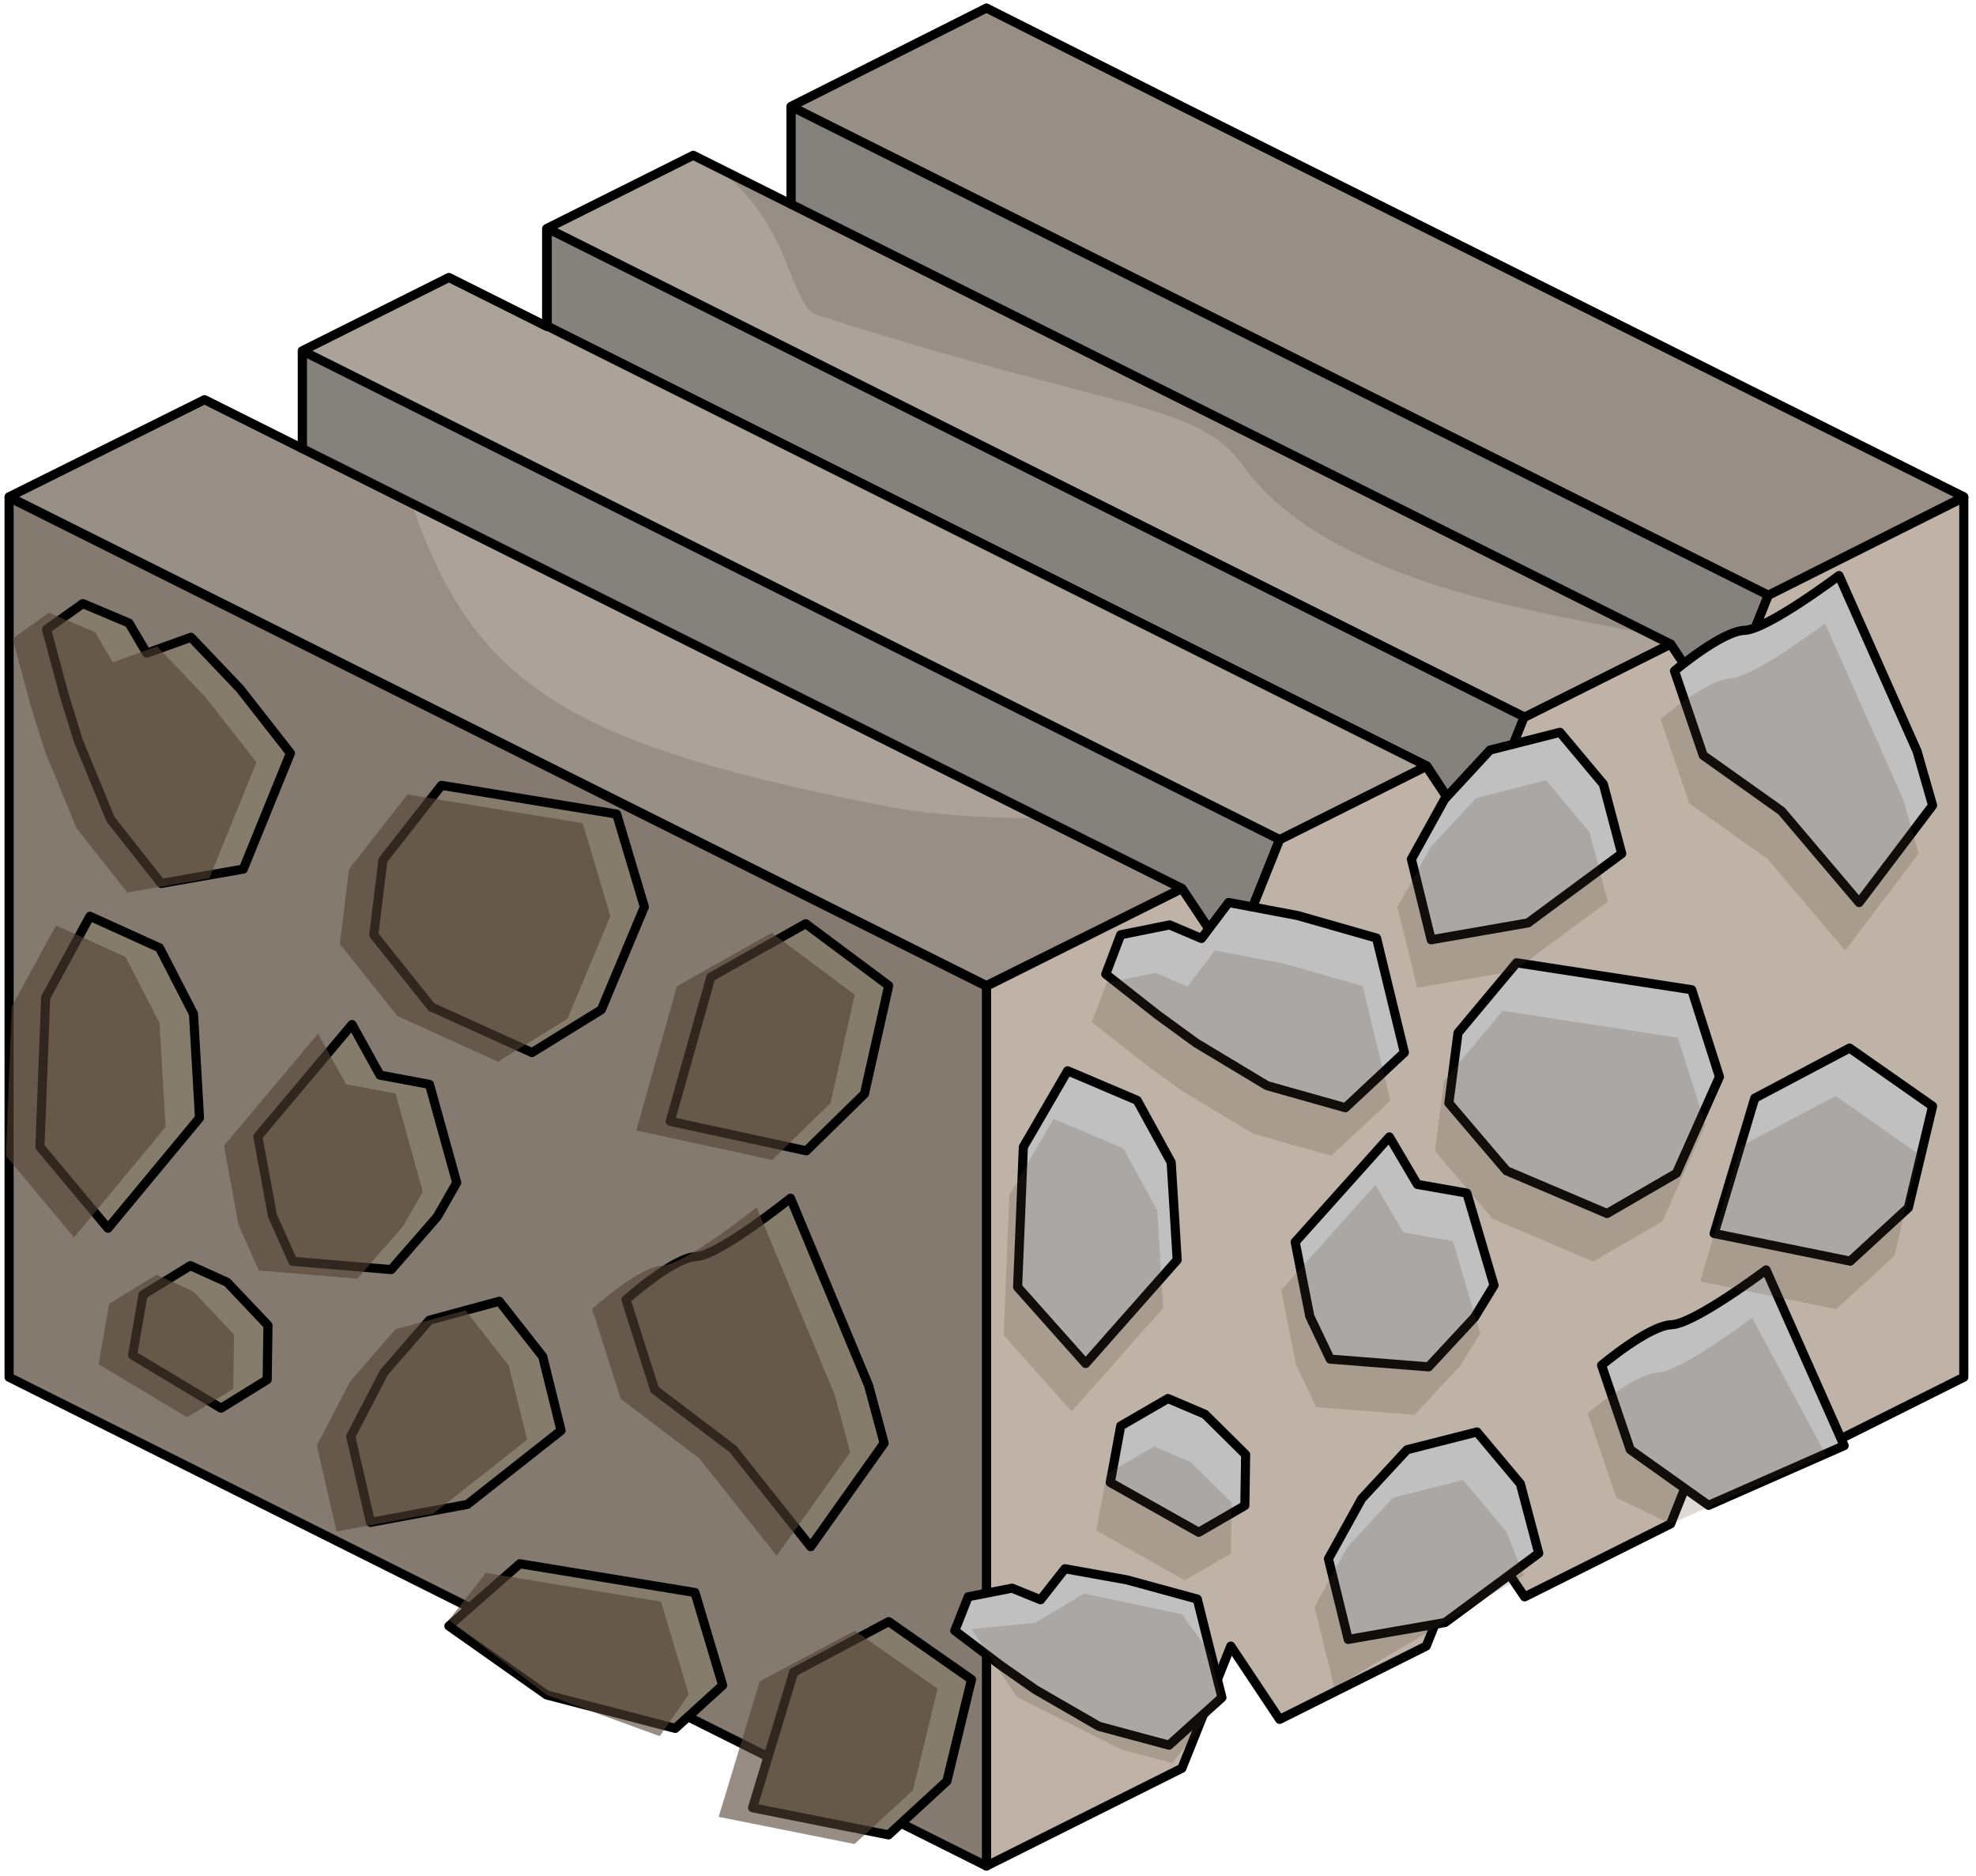 <?xml version="1.0" encoding="UTF-8" standalone="no"?><!DOCTYPE svg PUBLIC "-//W3C//DTD SVG 1.1//EN" "http://www.w3.org/Graphics/SVG/1.1/DTD/svg11.dtd"><svg width="100%" height="100%" viewBox="0 0 217 206" version="1.1" xmlns="http://www.w3.org/2000/svg" xmlns:xlink="http://www.w3.org/1999/xlink" xml:space="preserve" xmlns:serif="http://www.serif.com/" style="fill-rule:evenodd;clip-rule:evenodd;stroke-linecap:round;stroke-linejoin:round;stroke-miterlimit:1.5;"><g id="Stone_Block04"><g><path d="M215.66,54.617l0,96.598l-21.466,10.733l-5.367,-8.05l-5.366,13.416l-16.032,8.016l-5.434,-8.016l-5.367,13.417l-16.1,8.05l-5.366,-8.05l-5.367,13.416l-21.466,10.733l0,-96.598l107.331,-53.665Z" style="fill:#beb3a6;stroke:#000;stroke-width:1px;"/><path d="M0.998,54.617l107.331,53.665l0,96.598l-107.331,-53.665l0,-96.598" style="fill:#847a70;stroke:#000;stroke-width:1px;"/></g><path d="M215.66,54.549l-75.132,-37.498l-10.733,-5.367l-21.466,-10.801l-21.466,10.801l0,10.733l-10.733,-5.366l-16.1,8.049l0,10.734l-10.733,-5.367l-16.1,8.05l0,10.733l-10.733,-5.367l-21.466,10.666l107.331,53.665l21.466,-10.665l5.367,8.05l5.366,-13.417l16.1,-8.049l5.367,8.049l5.366,-13.416l16.1,-8.05l5.366,8.05l5.367,-13.416l21.466,-10.801Z" style="fill:#aba39a;"/><clipPath id="_clip1"><path d="M215.66,54.549l-75.132,-37.498l-10.733,-5.367l-21.466,-10.801l-21.466,10.801l0,10.733l-10.733,-5.366l-16.1,8.049l0,10.734l-10.733,-5.367l-16.1,8.05l0,10.733l-10.733,-5.367l-21.466,10.666l107.331,53.665l21.466,-10.665l5.367,8.05l5.366,-13.417l16.1,-8.049l5.367,8.049l5.366,-13.416l16.1,-8.05l5.366,8.05l5.367,-13.416l21.466,-10.801Z"/></clipPath><g clip-path="url(#_clip1)"><path d="M-11.03,21.659c0,0 25.752,7.572 44.227,16.79c10.717,5.347 10.436,12.284 12.301,17.627c6.806,19.49 17.714,25.849 52.098,32.503c14.621,2.83 34.879,-0.621 42.932,3.536c16.652,8.595 35.774,8.946 35.774,8.946l-153.846,33.017l-67.965,-77.834l34.479,-34.585Z" style="fill:#847a70;fill-opacity:0.5;"/><path d="M183.461,70.649c-1.62,-2.35 -35.596,-3.693 -46.872,-19.429c-5.08,-7.09 -13.536,-5.956 -46.885,-16.649c-3.266,-1.047 -2.827,-12.223 -13.574,-17.588c-26.494,-13.227 -64.207,-12.397 -64.207,-12.397l153.225,-35.789l73.087,90.564l-54.774,11.288Z" style="fill:#847a70;fill-opacity:0.5;"/><path d="M194.194,65.35l-107.331,-53.666l0,10.733l96.598,48.299l5.366,8.05l5.367,-13.416Z" style="fill:#85827d;stroke:#000;stroke-width:1px;"/><path d="M140.528,92.182l-107.331,-53.665l0,10.733l96.598,48.299l5.367,8.05l5.366,-13.417Z" style="fill:#85827d;stroke:#000;stroke-width:1px;"/><path d="M167.429,78.732l-107.331,-53.665l0,10.733l96.598,48.299l5.299,8.083l5.434,-13.45Z" style="fill:#85827d;stroke:#000;stroke-width:1px;"/></g><path d="M215.66,54.549l-75.132,-37.498l-10.733,-5.367l-21.466,-10.801l-21.466,10.801l0,10.733l-10.733,-5.366l-16.1,8.049l0,10.734l-10.733,-5.367l-16.1,8.05l0,10.733l-10.733,-5.367l-21.466,10.666l107.331,53.665l21.466,-10.665l5.367,8.05l5.366,-13.417l16.1,-8.049l5.367,8.049l5.366,-13.416l16.1,-8.05l5.366,8.05l5.367,-13.416l21.466,-10.801Z" style="fill:none;stroke:#000;stroke-width:1px;"/><g><path d="M49.297,178.53l10.733,7.567l14.122,3.672l5.21,-4.732l-3.045,-10.187l-19.234,-3.158l-7.786,6.838Z" style="fill:#857c6c;stroke:#000;stroke-width:1px;"/><path d="M89.026,169.819l8.068,-11.367l-1.706,-6.333l-8.575,-20.565c0,0 -7.897,6.331 -10.383,6.412c-2.485,0.082 -7.683,4.746 -7.683,4.746l3.152,9.879l8.6,6.515l8.527,10.713Z" style="fill:#857c6c;stroke:#000;stroke-width:1px;"/><path d="M40.69,167.152l10.639,-1.979l10.285,-8.106l-2.016,-8.128l-4.769,-6.067l-7.679,2.079l-4.985,5.743l-3.648,7.023l2.173,9.435" style="fill:#857c6c;stroke:#000;stroke-width:1px;"/><path d="M106.689,184.397l-9.093,-6.35l-10.433,5.551l-4.516,14.885l14.93,2.979l6.408,-5.9l2.704,-11.165" style="fill:#857c6c;stroke:#000;stroke-width:1px;"/><path d="M11.857,134.859l-7.471,-8.946l0.629,-16.394l4.861,-8.915l7.639,3.462l3.734,7.252l0.66,11.419l-10.052,12.122" style="fill:#857c6c;stroke:#000;stroke-width:1px;"/><path d="M24.275,154.612l-9.713,-5.827l1.146,-6.621l5.191,-3.206l4.056,1.838l4.471,4.721l-0.085,5.966l-5.066,3.129Z" style="fill:#857c6c;stroke:#000;stroke-width:1px;"/><path d="M48.007,133.606l-5.042,5.788l-10.805,-0.905l-2.238,-5.008l-1.605,-8.692l10.343,-12.302l3.071,5.555l5.435,1.018l2.991,10.793l-2.15,3.753" style="fill:#857c6c;stroke:#000;stroke-width:1px;"/><path d="M17.705,97l9.014,-1.578l5.175,-12.725l-5.559,-7.096l-5.363,-5.631l-4.853,1.743l-1.957,-3.307l-5.07,-2.136l-3.979,2.835l1.911,7.125l1.585,5.13l3.529,8.589l5.567,7.051Z" style="fill:#857c6c;stroke:#000;stroke-width:1px;"/><path d="M58.419,115.567l7.62,-4.706l4.724,-11.29l-3.045,-10.188l-19.234,-3.158l-6.431,8.204l-1.006,8.216l6.329,7.917l11.043,5.005Z" style="fill:#857c6c;stroke:#000;stroke-width:1px;"/><path d="M97.596,108.218l-9.119,-6.802l-10.415,5.867l-4.461,15.835l14.945,3.236l6.388,-6.256l2.662,-11.88" style="fill:#857c6c;stroke:#000;stroke-width:1px;"/><path d="M102.962,185.399l-2.703,11.165l-6.408,5.899l-14.93,-2.979l4.516,-14.884l10.432,-5.551l9.093,6.35Zm-49.606,-12.706l-4.059,5.183l10.733,8.221l12.416,4.526l3.189,-4.584l-3.045,-10.187l-9.927,-1.63l-9.307,-1.529Zm31.943,-1.872l8.069,-11.367l-1.707,-6.333l-8.575,-20.566c0,0 -7.896,6.332 -10.382,6.413c-2.486,0.082 -7.683,4.746 -7.683,4.746l3.152,9.879l8.599,6.515l8.527,10.713Zm-48.335,-2.667l10.639,-1.979l10.285,-8.107l-2.017,-8.128l-4.768,-6.066l-7.68,2.079l-4.984,5.743l-3.648,7.022l2.173,9.436Zm-16.415,-12.541l-9.714,-5.826l1.146,-6.621l5.191,-3.206l4.057,1.838l4.47,4.721l-0.085,5.966l-5.065,3.128Zm23.732,-21.005l-5.042,5.788l-10.806,-0.905l-2.238,-5.008l-1.605,-8.692l10.344,-12.302l3.07,5.554l5.436,1.018l2.99,10.794l-2.149,3.753Zm-36.151,1.253l-7.471,-8.946l0.629,-16.394l4.861,-8.915l7.639,3.462l3.734,7.252l0.661,11.419l-10.053,12.122Zm85.739,-26.641l-2.662,11.88l-6.387,6.256l-14.946,-3.237l4.462,-15.834l10.414,-5.867l9.119,6.802Zm-39.177,7.349l7.62,-4.707l4.724,-11.29l-3.045,-10.187l-19.233,-3.158l-6.432,8.203l-1.006,8.217l6.329,7.917l11.043,5.005Zm-40.714,-18.568l9.014,-1.578l5.175,-12.724l-5.559,-7.096l-5.362,-5.631l-4.853,1.743l-1.958,-3.307l-5.07,-2.136l-3.978,2.835l1.911,7.125l1.585,5.13l3.528,8.589l5.567,7.05Z" style="fill:#544235;fill-opacity:0.6;"/></g><g><path d="M128.377,191.612l5.814,-5.233l-2.71,-10.81l-7.714,-2.103l-6.821,-1.226l-2.673,3.407l-3.13,-1.274l-4.817,0.946l-1.472,3.722l5.049,3.818l3.79,2.651l6.987,4.033l7.697,2.069Z" style="fill:#c0c0c0;stroke:#000;stroke-width:1px;"/><path d="M187.633,165.28l14.889,-6.555l-8.575,-19.295c0,0 -7.896,5.94 -10.382,6.017c-2.486,0.077 -7.683,4.452 -7.683,4.452l3.152,9.269l8.599,6.112Z" style="fill:#c0c0c0;stroke:#000;stroke-width:1px;"/><path d="M148.057,180.003l10.639,-1.857l10.285,-7.605l-2.016,-7.626l-4.769,-5.691l-7.679,1.95l-4.985,5.388l-3.648,6.589l2.173,8.852" style="fill:#c0c0c0;stroke:#000;stroke-width:1px;"/><path d="M119.224,149.706l-7.471,-8.393l0.629,-15.381l4.861,-8.365l7.639,3.249l3.734,6.804l0.66,10.713l-10.052,11.373" style="fill:#c0c0c0;stroke:#000;stroke-width:1px;"/><path d="M131.642,168.238l-9.713,-5.467l1.146,-6.211l5.191,-3.009l4.056,1.725l4.471,4.43l-0.085,5.596l-5.066,2.936Z" style="fill:#c0c0c0;stroke:#000;stroke-width:1px;"/><path d="M161.926,144.643l-5.043,5.43l-10.805,-0.848l-2.238,-4.699l-1.605,-8.155l10.343,-11.541l3.071,5.211l5.435,0.955l2.991,10.126l-2.149,3.521" style="fill:#c0c0c0;stroke:#000;stroke-width:1px;"/><path d="M147.745,121.623l6.48,-6.063l-3.057,-12.564l-8.623,-2.464l-7.622,-1.443l-2.977,3.95l-3.5,-1.488l-5.378,1.085l-1.634,4.32l5.651,4.448l4.24,3.091l7.816,4.703l8.604,2.425Z" style="fill:#c0c0c0;stroke:#000;stroke-width:1px;"/><path d="M176.483,133.237l7.62,-4.416l4.724,-10.592l-3.045,-9.558l-19.233,-2.963l-6.432,7.697l-1.006,7.708l6.329,7.428l11.043,4.696Z" style="fill:#c0c0c0;stroke:#000;stroke-width:1px;"/><path d="M204.168,99.094l8.068,-10.665l-1.706,-5.942l-8.575,-19.294c0,0 -7.897,5.94 -10.383,6.017c-2.486,0.076 -7.683,4.452 -7.683,4.452l3.152,9.269l8.6,6.112l8.527,10.051Z" style="fill:#c0c0c0;stroke:#000;stroke-width:1px;"/><path d="M157.17,103.185l10.64,-1.857l10.284,-7.605l-2.016,-7.626l-4.769,-5.692l-7.679,1.95l-4.985,5.389l-3.648,6.588l2.173,8.853" style="fill:#c0c0c0;stroke:#000;stroke-width:1px;"/><path d="M212.236,121.453l-9.119,-6.382l-10.414,5.505l-4.461,14.856l14.945,3.036l6.387,-5.869l2.662,-11.146" style="fill:#c0c0c0;stroke:#000;stroke-width:1px;"/><path d="M128.741,193.574l5.45,-6.991c-1.197,-4.704 -1.018,-3.262 -1.122,-4.806l-3.274,-4.534l-10.733,-2.277l-5.366,3.205l-7.007,0.696l4.972,7.444l11.504,5.785l5.576,1.478Zm17.784,-8.3l20.836,-12.292l-1.929,-4.796l-4.768,-5.691l-7.68,1.95l-4.984,5.388l-3.648,6.589l2.173,8.852Zm30.976,-20.835l5.96,2.875l17.041,-7.579l-8.087,-15.034c0,0 -7.897,5.94 -10.383,6.017c-2.486,0.076 -7.683,4.452 -7.683,4.452l3.152,9.269Zm-47.391,9.07l-9.714,-5.467l1.146,-6.211l5.191,-3.009l4.057,1.725l4.47,4.43l-0.085,5.596l-5.065,2.936Zm30.283,-23.595l-5.042,5.43l-10.806,-0.848l-2.238,-4.699l-1.605,-8.155l10.344,-11.541l3.07,5.211l5.436,0.955l2.991,10.126l-2.15,3.521Zm-42.702,5.063l-7.471,-8.393l0.629,-15.381l4.861,-8.365l7.639,3.249l3.734,6.804l0.661,10.713l-10.053,11.373Zm93.013,-28.253l-2.663,11.146l-6.387,5.869l-14.945,-3.036l4.461,-14.856l10.414,-5.505l9.12,6.382Zm-35.753,11.784l7.62,-4.416l4.724,-10.592l-3.045,-9.558l-19.234,-2.963l-6.431,7.697l-1.006,7.708l6.329,7.428l11.043,4.696Zm-28.739,-11.614l6.48,-6.063l-3.056,-12.564l-8.623,-2.464l-7.623,-1.443l-2.976,3.95l-3.5,-1.488l-5.379,1.085l-1.634,4.32l5.651,4.448l4.24,3.091l7.817,4.703l8.603,2.425Zm9.426,-18.438l10.639,-1.857l10.285,-7.606l-2.017,-7.625l-4.768,-5.692l-7.679,1.95l-4.985,5.389l-3.648,6.588l2.173,8.853Zm46.997,-4.091l8.069,-10.665l-1.707,-5.942l-8.575,-19.294c0,0 -7.896,5.94 -10.382,6.016c-2.486,0.077 -7.683,4.453 -7.683,4.453l3.152,9.269l8.599,6.112l8.527,10.051Z" style="fill:#544235;fill-opacity:0.2;"/></g></g></svg>
